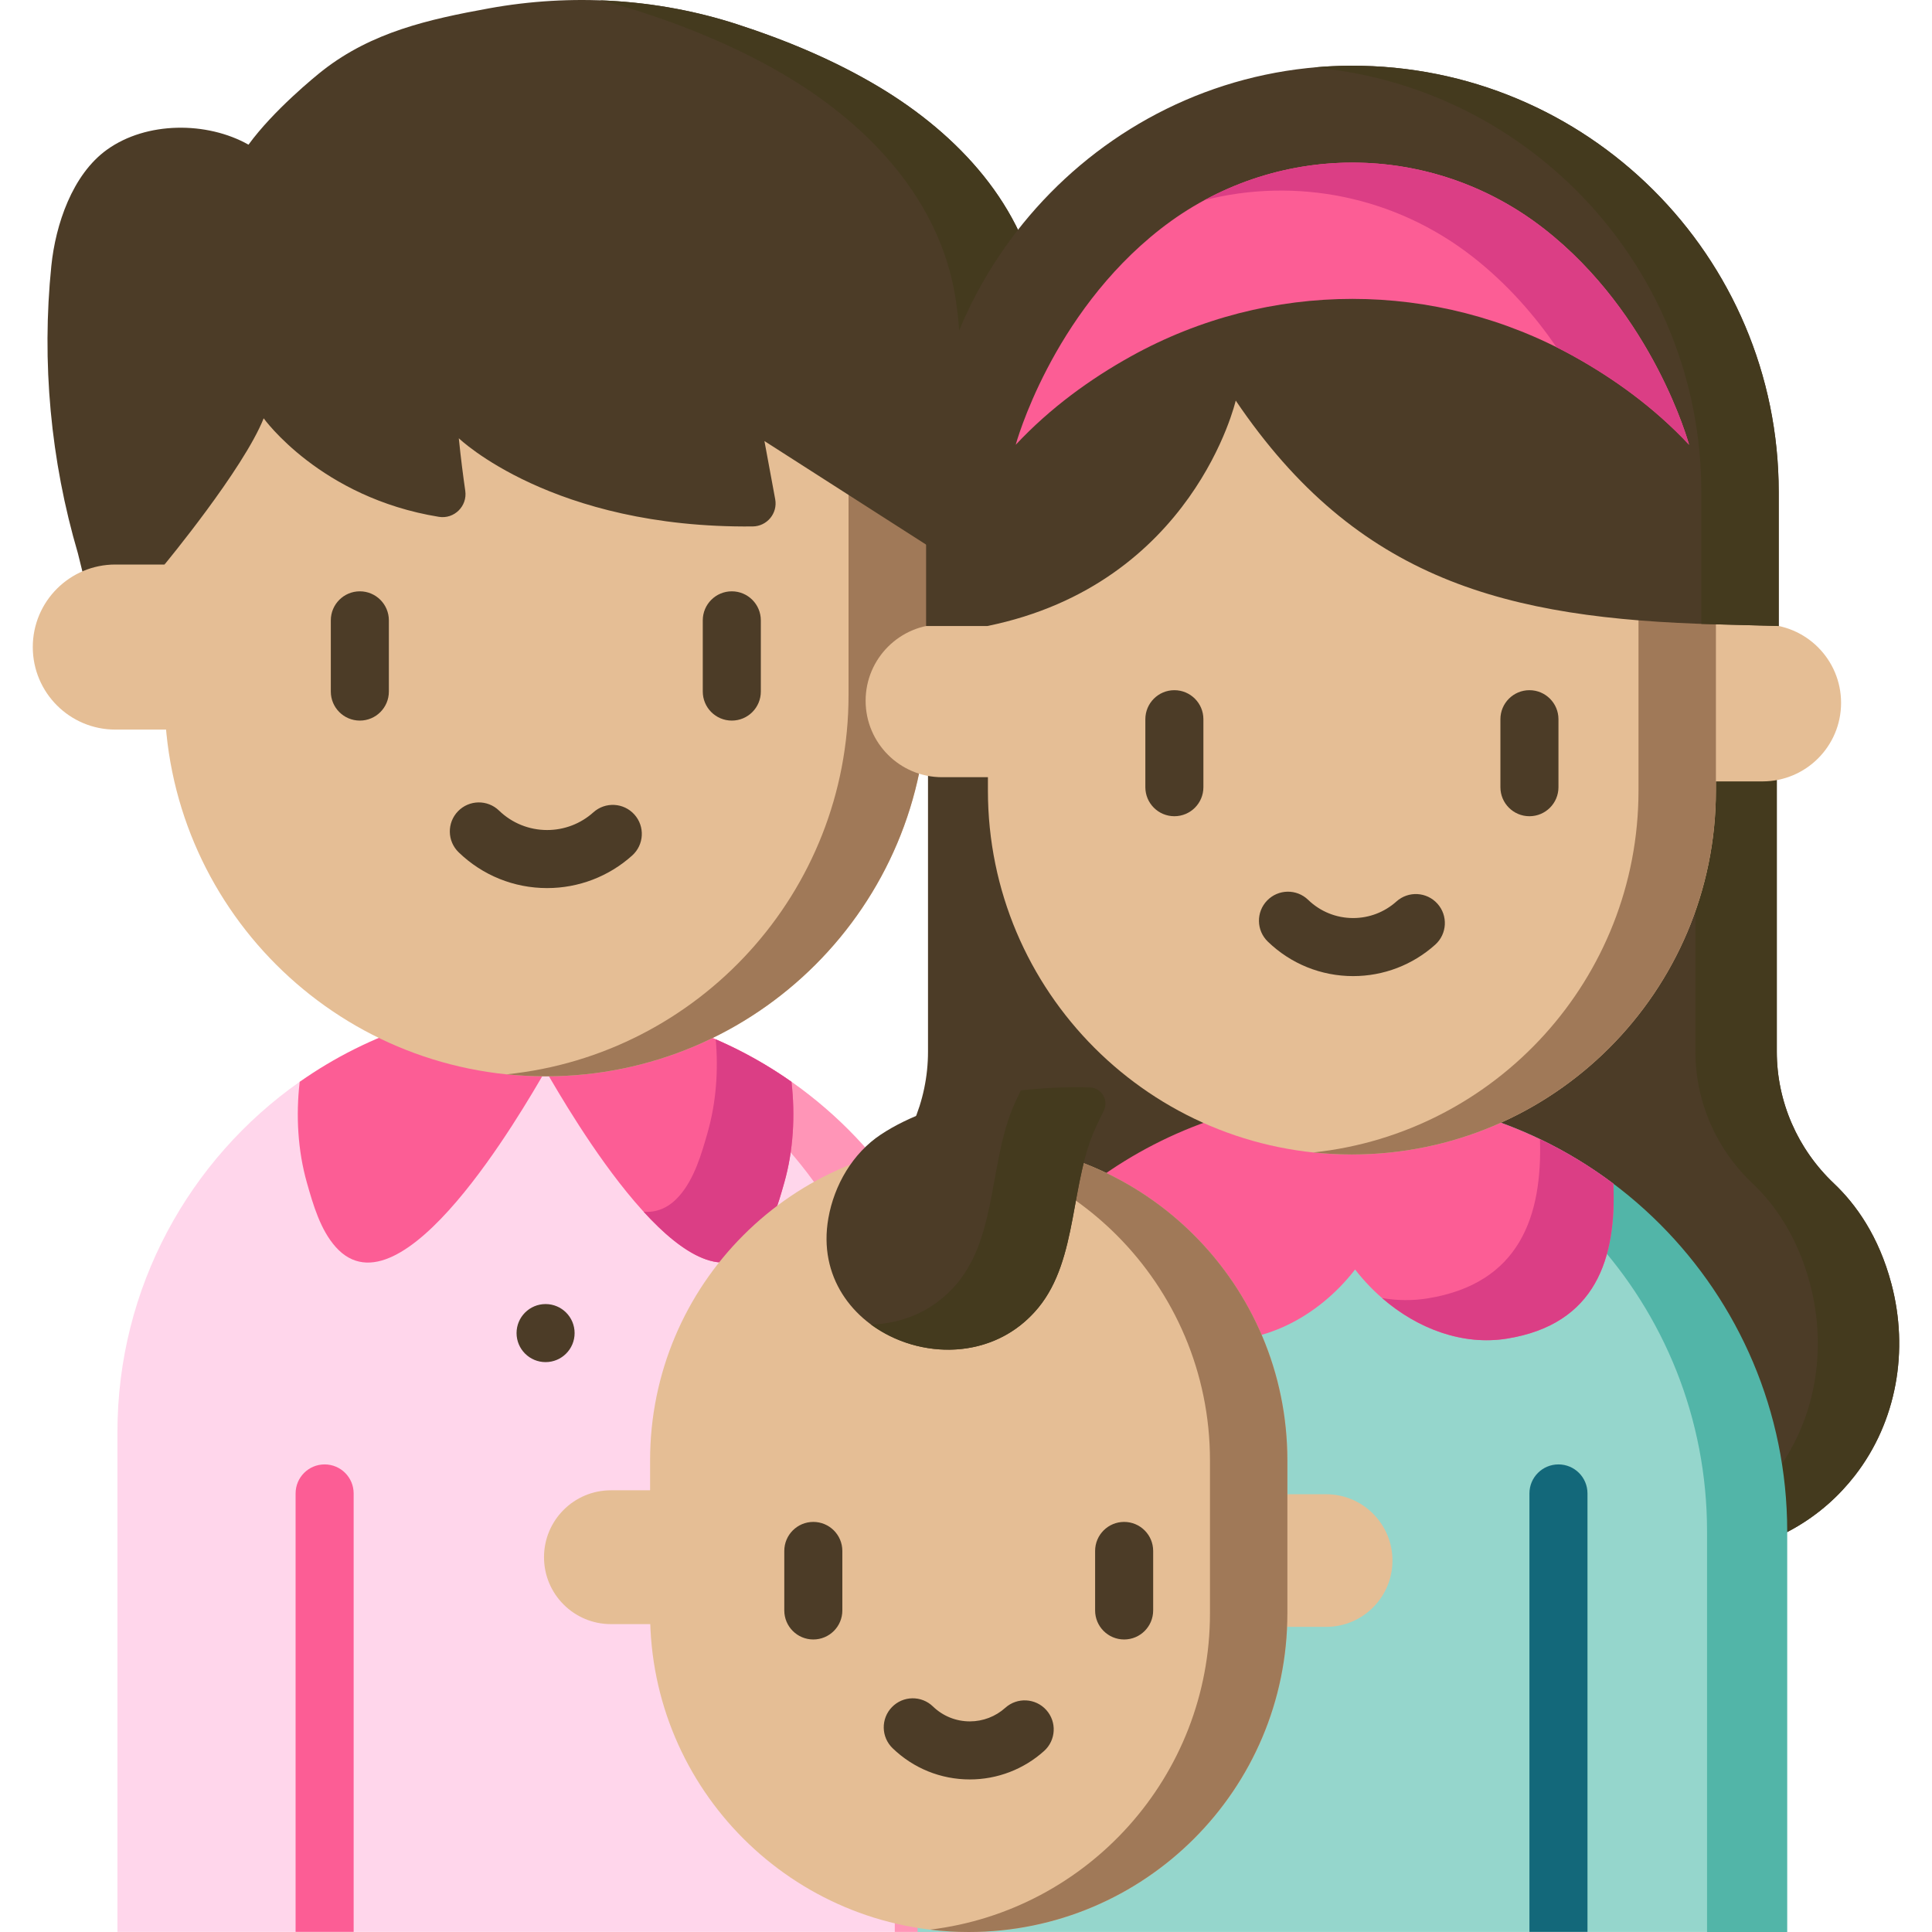 <svg id="Capa_1" enable-background="new 0 0 512 512" height="300" viewBox="0 0 512 512" width="300" xmlns="http://www.w3.org/2000/svg" version="1.1" xmlns:xlink="http://www.w3.org/1999/xlink" xmlns:svgjs="http://svgjs.dev/svgjs"><g width="100%" height="100%" transform="matrix(1,0,0,1,0,0)"><g><g><g><g><path d="m266.488 151.948c6.308-23.43 12.982-48.409 9.072-72.829-3.936-24.584-21.663-43.494-42.517-56.012-11.835-7.104-24.678-12.46-37.791-16.702-21.083-6.821-43.856-8.149-65.639-4.197-16.07 2.916-31.027 6.297-44.024 16.423-2.064 1.608-13.15 10.656-19.731 19.707-11.002-6.192-27.007-6.203-37.498 1.322-9.216 6.611-13.642 19.912-14.751 30.76-2.613 25.544-.208 51.591 7.038 76.224l5.793 23.417h234.837z" fill="#4c3c27" fill-opacity="1" data-original-color="#537983ff" stroke="none" stroke-opacity="1"/><path d="m266.483 151.945-5.21 18.113h-21.908l4.38-15.21c6.574-24.441 13.539-50.503 9.457-75.98-4.103-25.652-22.595-45.375-44.349-58.431-12.35-7.417-25.755-13.007-39.427-17.427-3.446-1.118-6.933-2.092-10.462-2.923 12.308.421 24.564 2.523 36.288 6.318 13.108 4.246 25.959 9.6 37.795 16.698 20.852 12.523 38.575 31.436 42.513 56.021 3.908 24.42-2.769 49.395-9.077 72.821z" fill="#443a1e" fill-opacity="1" data-original-color="#3e5959ff" stroke="none" stroke-opacity="1"/><path d="m258.048 511.966h-226.927v-132.388c0-38.411 19.086-72.363 48.292-92.892 1.409-.99 4.59-.2 6.045-1.126 17.59-11.205 36.726-15.937 59.127-15.937 22.848 0 42.168 6.002 59.974 17.622 1.096.715 4.129-1.31 5.198-.559 29.206 20.528 48.292 54.481 48.292 92.892v132.388z" fill="#ffd6eb" fill-opacity="1" data-original-color="#eaf6ffff" stroke="none" stroke-opacity="1"/><path d="m258.05 379.574v132.396h-20.92v-132.396c0-59.143-45.242-107.702-103-112.972 3.445-.322 6.934-.483 10.455-.483 31.332 0 59.701 12.698 80.234 33.231 20.533 20.534 33.231 48.893 33.231 80.224z" fill="#ff95b7" fill-opacity="1" data-original-color="#d8ecfeff" stroke="none" stroke-opacity="1"/><g><g><path d="m93.721 395.776v116.186h-15.384v-116.186c0-4.257 3.446-7.692 7.692-7.692s7.692 3.435 7.692 7.692z" fill="#fc5d95" fill-opacity="1" data-original-color="#c4e2ffff" stroke="none" stroke-opacity="1"/></g></g><path d="m144.584 266.119v17.573c-6.24 10.728-38.16 66.291-55.605 46.787-4.085-4.563-6.006-11.259-7.64-17.021-2.441-8.585-2.939-17.87-1.921-26.763 18.443-12.968 40.919-20.576 65.166-20.576z" fill="#fc5d95" fill-opacity="1" data-original-color="#c4e2ffff" stroke="none" stroke-opacity="1"/><path d="m207.83 313.457c-1.634 5.762-3.555 12.458-7.64 17.021-17.456 19.504-49.365-36.058-55.605-46.787v-17.573c24.248 0 46.723 7.609 65.166 20.576 1.018 8.893.52 18.178-1.921 26.763z" fill="#fc5d95" fill-opacity="1" data-original-color="#c4e2ffff" stroke="none" stroke-opacity="1"/><path d="m207.826 313.454c-1.631 5.764-3.549 12.462-7.641 17.026-8.092 9.046-19.303 1.939-29.611-9.344 3.374.236 6.544-.964 9.333-4.082 4.092-4.564 6.01-11.262 7.641-17.016 2.246-7.887 2.851-16.369 2.133-24.595 7.087 3.077 13.816 6.851 20.072 11.251 1.017 8.893.514 18.176-1.927 26.76z" fill="#db3e85" fill-opacity="1" data-original-color="#b3dafeff" stroke="none" stroke-opacity="1"/><circle cx="144.585" cy="353.282" fill="#4c3c27" r="7.692" fill-opacity="1" data-original-color="#537983ff" stroke="none" stroke-opacity="1"/><path d="m144.648 285.243c-55.81 0-101.052-45.242-101.052-101.052v-78.659h202.104v78.659c0 55.809-45.242 101.052-101.052 101.052z" fill="#e5be95" fill-opacity="1" data-original-color="#fed2a4ff" stroke="none" stroke-opacity="1"/><path d="m245.704 105.534v78.657c0 55.806-45.242 101.047-101.058 101.047-3.518 0-6.985-.185-10.41-.533 50.913-5.21 90.637-48.226 90.637-100.514v-87.211z" fill="#a07958" fill-opacity="1" data-original-color="#ffbd86ff" stroke="none" stroke-opacity="1"/><path d="m44.622 193.347h-14.064c-12.078 0-21.87-9.792-21.87-21.87 0-12.078 9.792-21.87 21.87-21.87h14.064z" fill="#e5be95" fill-opacity="1" data-original-color="#fed2a4ff" stroke="none" stroke-opacity="1"/><g><g><path d="m95.361 190.964c-4.249 0-7.692-3.444-7.692-7.692v-18.874c0-4.249 3.444-7.692 7.692-7.692s7.692 3.444 7.692 7.692v18.874c.001 4.249-3.443 7.692-7.692 7.692z" fill="#4c3c27" fill-opacity="1" data-original-color="#537983ff" stroke="none" stroke-opacity="1"/></g><g><path d="m193.935 190.964c-4.249 0-7.692-3.444-7.692-7.692v-18.874c0-4.249 3.444-7.692 7.692-7.692s7.692 3.444 7.692 7.692v18.874c0 4.249-3.443 7.692-7.692 7.692z" fill="#4c3c27" fill-opacity="1" data-original-color="#537983ff" stroke="none" stroke-opacity="1"/></g></g><g><path d="m144.999 235.352c-8.797 0-17.124-3.367-23.446-9.48-3.054-2.954-3.135-7.824-.182-10.878s7.823-3.137 10.878-.182c3.438 3.324 7.966 5.155 12.751 5.155 4.534 0 8.886-1.667 12.255-4.694 3.16-2.84 8.024-2.578 10.863.581 2.84 3.16 2.579 8.024-.581 10.863-6.197 5.569-14.201 8.635-22.538 8.635z" fill="#4c3c27" fill-opacity="1" data-original-color="#537983ff" stroke="none" stroke-opacity="1"/></g><path d="m43.596 149.607s20.893-25.227 26.282-38.752c0 0 15.018 21.025 46.439 26.112 4.048.655 7.57-2.831 6.985-6.89-.549-3.809-1.189-8.696-1.713-13.933 0 0 24.723 23.914 77.894 23.367 3.792-.039 6.643-3.485 5.953-7.213l-2.853-15.418 43.117 27.62 2.517-28.647-2.517-31.435h-202.104l-7.655 31.435z" fill="#4c3c27" fill-opacity="1" data-original-color="#537983ff" stroke="none" stroke-opacity="1"/></g><g><path d="m501.246 340.243c-3.348-12.656-9.416-21.107-15.252-26.63-9.607-9.092-15.123-21.677-15.123-34.903v-74.353h-224.94v74.353c0 13.227-5.516 25.812-15.123 34.903-5.837 5.524-11.904 13.974-15.252 26.63-4.649 17.572-1.466 36.455 9.689 50.806 8.107 10.43 21.452 20.094 43.334 21.975h89.822 89.822c21.882-1.881 35.227-11.545 43.334-21.975 11.154-14.351 14.337-33.234 9.689-50.806z" fill="#4c3c27" fill-opacity="1" data-original-color="#537983ff" stroke="none" stroke-opacity="1"/><path d="m491.555 391.049c-8.103 10.431-21.446 20.093-43.334 21.97h-21.569c21.877-1.877 35.231-11.539 43.334-21.97 11.159-14.349 14.339-33.231 9.692-50.811-3.354-12.657-9.415-21.098-15.251-26.626-9.61-9.087-15.128-21.672-15.128-34.903v-74.35h21.57v74.35c0 13.231 5.518 25.816 15.128 34.903 5.836 5.528 11.898 13.969 15.251 26.626 4.646 17.58 1.466 36.463-9.693 50.811z" fill="#443a1e" fill-opacity="1" data-original-color="#3e5959ff" stroke="none" stroke-opacity="1"/><path d="m469.103 511.991h-225.932v-106.136c0-63.639 51.589-110.452 115.228-110.452 23.977 0 44.853 5.779 63.294 18.311 1.518 1.032 7.63 5.913 9.095 7.014 27.974 21.023 38.314 47.44 38.314 85.127v106.136z" fill="#95d6cc" fill-opacity="1" data-original-color="#8ac9feff" stroke="none" stroke-opacity="1"/><path d="m473.63 405.852v106.144h-21.245v-106.144c0-60.062-45.946-109.376-104.602-114.729 3.499-.327 7.042-.49 10.617-.49 31.819 0 60.629 12.895 81.482 33.748 20.852 20.853 33.748 49.652 33.748 81.471z" fill="#52b5a8" fill-opacity="1" data-original-color="#60b7ffff" stroke="none" stroke-opacity="1"/><path d="m399.402 354.739c-14.956 2.42-30.369-5.505-40.289-18.313-9.909 12.808-25.322 20.733-40.278 18.313-24.025-3.881-29.203-21.997-28.102-42.153 19-13.811 42.382-21.954 67.66-21.954h.011c25.954 0 49.892 8.579 69.153 23.055.852 19.708-4.577 37.236-28.155 41.052z" fill="#fc5d95" fill-opacity="1" data-original-color="#c4e2ffff" stroke="none" stroke-opacity="1"/><path d="m399.4 354.741c-11.713 1.897-23.713-2.554-33.129-10.739 3.99.677 8.051.738 12.082.082 24.441-3.959 30.4-21.857 29.754-42.195 6.882 3.292 13.395 7.251 19.446 11.795.853 19.713-4.573 37.242-28.153 41.057z" fill="#db3e85" fill-opacity="1" data-original-color="#b3dafeff" stroke="none" stroke-opacity="1"/><g fill="#fed2a4"><path d="m453.708 207.078h13.384c11.494 0 20.812-9.318 20.812-20.812 0-11.494-9.318-20.812-20.812-20.812h-13.384z" fill="#e5be95" fill-opacity="1" data-original-color="#fed2a4ff" stroke="none" stroke-opacity="1"/><path d="m262.683 205.967h-13.027c-11.187 0-20.257-9.069-20.257-20.257 0-11.187 9.069-20.257 20.257-20.257h13.027z" fill="#e5be95" fill-opacity="1" data-original-color="#fed2a4ff" stroke="none" stroke-opacity="1"/><path d="m358.269 305.954c-53.274 0-96.461-43.187-96.461-96.461v-75.086l122.135-65.297 70.787 76.176v64.207c0 53.274-43.187 96.461-96.461 96.461z" fill="#e5be95" fill-opacity="1" data-original-color="#fed2a4ff" stroke="none" stroke-opacity="1"/></g><path d="m454.734 145.283v64.206c0 53.283-43.19 96.463-96.463 96.463-3.467 0-6.882-.185-10.257-.544 48.452-5.118 86.206-46.103 86.206-95.919v-86.278z" fill="#a07958" fill-opacity="1" data-original-color="#ffbd86ff" stroke="none" stroke-opacity="1"/><g><g><path d="m311.221 216.308c-4.249 0-7.692-3.444-7.692-7.692v-18.017c0-4.249 3.444-7.692 7.692-7.692 4.249 0 7.692 3.444 7.692 7.692v18.017c0 4.249-3.443 7.692-7.692 7.692z" fill="#4c3c27" fill-opacity="1" data-original-color="#537983ff" stroke="none" stroke-opacity="1"/></g><g><path d="m405.316 216.308c-4.249 0-7.692-3.444-7.692-7.692v-18.017c0-4.249 3.444-7.692 7.692-7.692s7.692 3.444 7.692 7.692v18.017c0 4.249-3.444 7.692-7.692 7.692z" fill="#4c3c27" fill-opacity="1" data-original-color="#537983ff" stroke="none" stroke-opacity="1"/></g></g><g><path d="m358.603 258.679c-8.489 0-16.523-3.249-22.623-9.149-3.054-2.954-3.135-7.824-.182-10.878s7.823-3.136 10.878-.182c3.216 3.111 7.453 4.824 11.928 4.824 4.242 0 8.313-1.56 11.464-4.391 3.16-2.84 8.024-2.578 10.864.581 2.84 3.16 2.579 8.024-.581 10.864-5.98 5.373-13.704 8.331-21.748 8.331z" fill="#4c3c27" fill-opacity="1" data-original-color="#537983ff" stroke="none" stroke-opacity="1"/></g><path d="m471.377 165.901-16.643-.447c-55.586-1.495-95.039-11.655-127.253-59.298 0 0-11.151 48.588-65.824 59.746h-16.233v-34.285c0-62.44 50.137-113.986 112.577-114.202 62.579-.217 113.376 50.447 113.376 112.975z" fill="#4c3c27" fill-opacity="1" data-original-color="#537983ff" stroke="none" stroke-opacity="1"/><path d="m471.38 130.39v35.514l-16.646-.447c-1.303-.031-2.585-.072-3.867-.113v-34.954c0-58.924-45.108-107.314-102.678-112.504 3.231-.308 6.503-.462 9.815-.472 62.576-.215 113.376 50.442 113.376 112.976z" fill="#443a1e" fill-opacity="1" data-original-color="#3e5959ff" stroke="none" stroke-opacity="1"/><path d="m307.537 60.682c-29.038 22.714-38.363 57.189-38.363 57.189 9.233-9.868 19.884-17.521 30.542-23.439 36.554-20.297 80.815-20.297 117.369 0 10.658 5.918 21.309 13.571 30.542 23.439 0 0-9.325-34.475-38.363-57.189-29.989-23.458-71.738-23.458-101.727 0z" fill="#fc5d95" fill-opacity="1" data-original-color="#c4e2ffff" stroke="none" stroke-opacity="1"/><path d="m447.616 117.846c-9.231-9.857-19.887-17.498-30.534-23.416-1.518-.841-3.046-1.651-4.595-2.421-5.6-8.164-12.872-16.646-22.164-23.918-20.687-16.185-46.975-21.2-71.139-15.046 28.513-15.467 63.806-12.913 90.083 7.641 28.585 22.35 38.062 56.104 38.349 57.16z" fill="#db3e85" fill-opacity="1" data-original-color="#b3dafeff" stroke="none" stroke-opacity="1"/></g></g><g><g fill="#fed2a4"><path d="m256.722 511.995c-46.636 0-84.442-37.806-84.442-84.442v-40.514c0-46.636 37.806-84.442 84.442-84.442 46.636 0 84.442 37.806 84.442 84.442v40.514c.001 46.636-37.806 84.442-84.442 84.442z" fill="#e5be95" fill-opacity="1" data-original-color="#fed2a4ff" stroke="none" stroke-opacity="1"/><path d="m340.139 431.138h11.302c9.706 0 17.574-7.868 17.574-17.574 0-9.706-7.868-17.574-17.574-17.574h-11.302z" fill="#e5be95" fill-opacity="1" data-original-color="#fed2a4ff" stroke="none" stroke-opacity="1"/><path d="m173.306 430.408h-11.404c-9.793 0-17.733-7.939-17.733-17.733 0-9.793 7.939-17.733 17.733-17.733h11.404z" fill="#e5be95" fill-opacity="1" data-original-color="#fed2a4ff" stroke="none" stroke-opacity="1"/></g><path d="m341.169 387.034v40.524c0 46.626-37.806 84.442-84.442 84.442-3.467 0-6.892-.205-10.257-.626 41.795-5.056 74.185-40.657 74.185-83.816v-40.524c0-23.323-9.446-44.431-24.728-59.714-13.005-13.005-30.236-21.785-49.457-24.113 3.364-.41 6.79-.615 10.257-.615 23.323 0 44.431 9.446 59.714 24.728 15.281 15.283 24.728 36.391 24.728 59.714z" fill="#a07958" fill-opacity="1" data-original-color="#ffbd86ff" stroke="none" stroke-opacity="1"/><g><g><path d="m215.537 434.478c-4.249 0-7.692-3.444-7.692-7.692v-15.772c0-4.249 3.444-7.692 7.692-7.692 4.249 0 7.692 3.444 7.692 7.692v15.772c0 4.248-3.443 7.692-7.692 7.692z" fill="#4c3c27" fill-opacity="1" data-original-color="#537983ff" stroke="none" stroke-opacity="1"/></g><g><path d="m297.908 434.478c-4.249 0-7.692-3.444-7.692-7.692v-15.772c0-4.249 3.444-7.692 7.692-7.692 4.249 0 7.692 3.444 7.692 7.692v15.772c0 4.248-3.444 7.692-7.692 7.692z" fill="#4c3c27" fill-opacity="1" data-original-color="#537983ff" stroke="none" stroke-opacity="1"/></g></g><g><path d="m257.016 471.569c-7.681 0-14.952-2.941-20.471-8.279-3.054-2.954-3.135-7.824-.181-10.877 2.953-3.055 7.824-3.135 10.877-.181 2.635 2.549 6.107 3.952 9.776 3.952 3.477 0 6.813-1.278 9.395-3.598 3.161-2.842 8.025-2.579 10.863.58 2.84 3.16 2.58 8.023-.58 10.863-5.412 4.863-12.401 7.54-19.679 7.54z" fill="#4c3c27" fill-opacity="1" data-original-color="#537983ff" stroke="none" stroke-opacity="1"/></g></g><g><path d="m233.448 300.656c-7.495 4.965-12.383 13.423-13.924 22.188-5.448 30.981 36.436 47.084 55.643 23.712 10.723-13.049 8.285-33.605 15.591-48.553.195-.4.889-1.915 1.742-3.614 1.404-2.798-.568-6.117-3.697-6.212-16.248-.492-40.188 2.432-55.355 12.479z" fill="#4c3c27" fill-opacity="1" data-original-color="#537983ff" stroke="none" stroke-opacity="1"/><path d="m292.497 294.387c-.847 1.703-1.544 3.217-1.743 3.615-7.301 14.95-4.861 35.507-15.587 48.555-11.643 14.163-31.623 13.824-44.342 4.462 8.456-.239 16.872-3.675 22.988-11.115 10.727-13.048 8.287-33.605 15.587-48.555.149-.299.578-1.215 1.135-2.381 6.534-.737 12.828-.956 18.267-.797 3.127.101 5.099 3.417 3.695 6.216z" fill="#443a1e" fill-opacity="1" data-original-color="#3e5959ff" stroke="none" stroke-opacity="1"/></g></g><g><g><path d="m420.7 395.776v116.186h-15.385v-116.186c0-4.257 3.446-7.692 7.692-7.692s7.693 3.435 7.693 7.692z" fill="#13687a" fill-opacity="1" data-original-color="#26a6feff" stroke="none" stroke-opacity="1"/></g></g></g></g></svg>